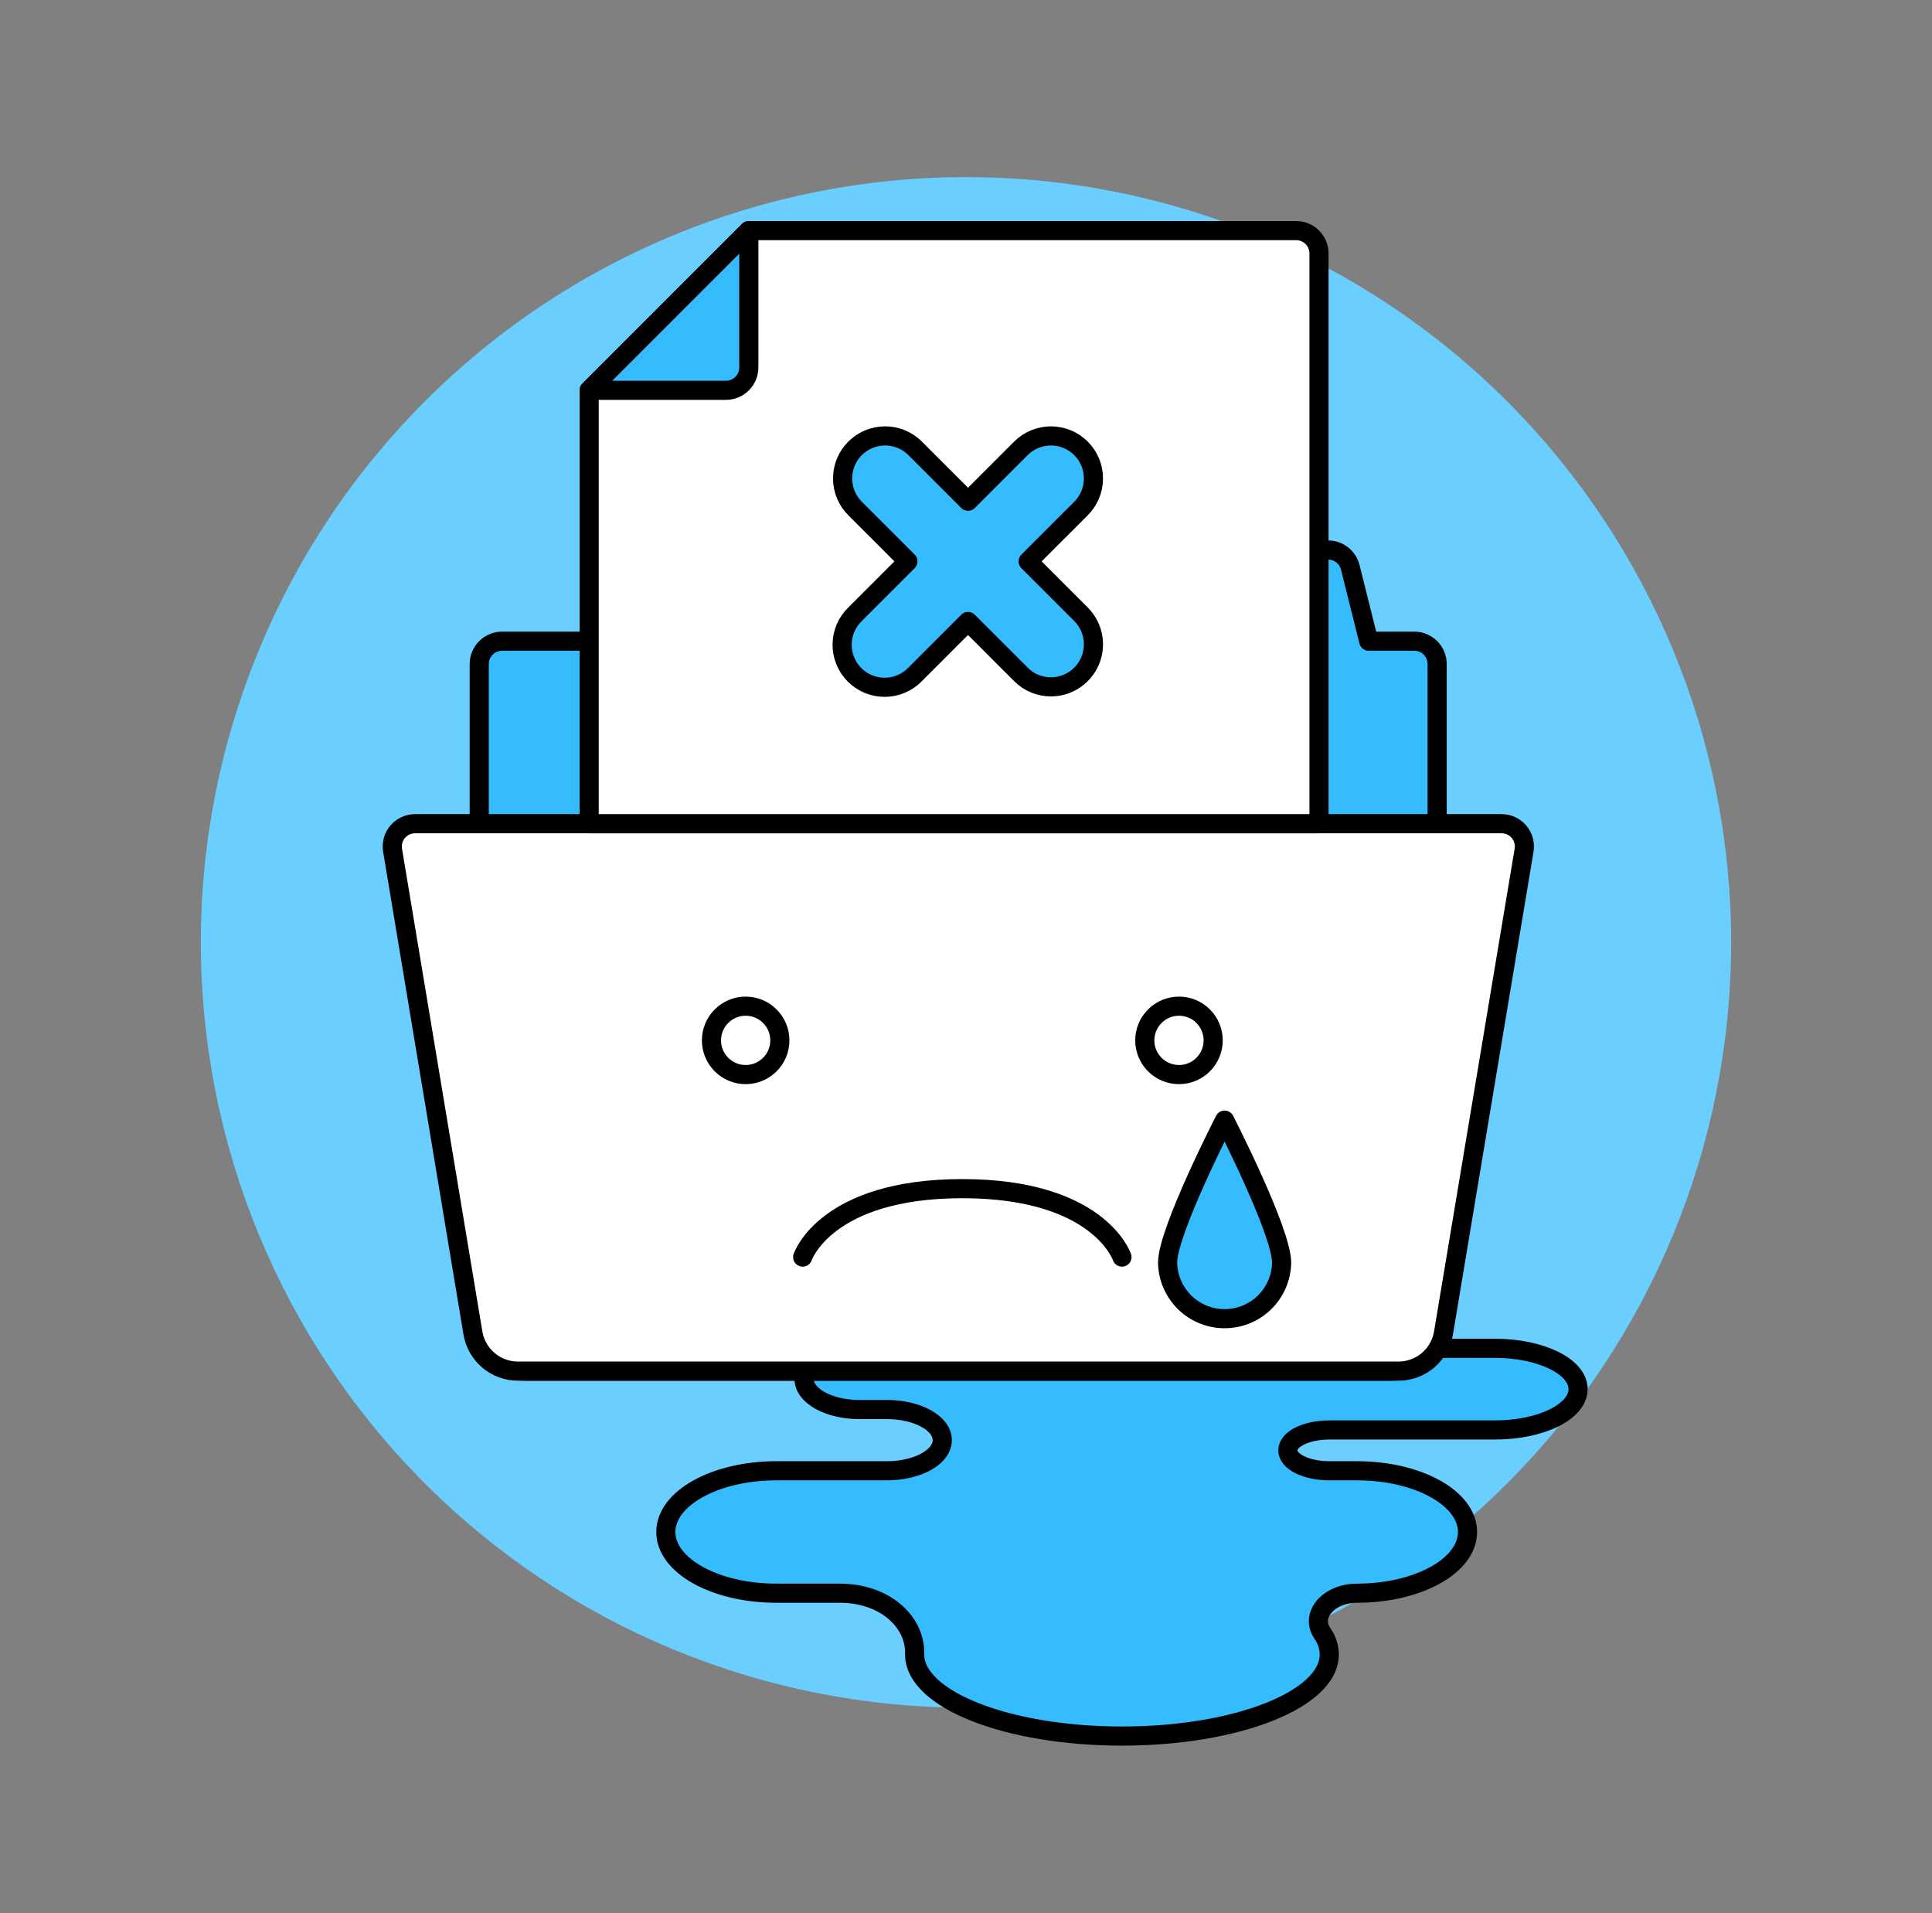 <svg width="101" height="100" viewBox="0 0 101 100" fill="none" xmlns="http://www.w3.org/2000/svg">
<rect x="0" y="0" width="101" height="100" fill="#808080" stroke="none"/>
<path d="M10.5 49.257C10.5 59.866 14.714 70.04 22.216 77.541C29.717 85.043 39.891 89.257 50.5 89.257C61.109 89.257 71.283 85.043 78.784 77.541C86.286 70.04 90.5 59.866 90.5 49.257C90.5 38.648 86.286 28.474 78.784 20.973C71.283 13.471 61.109 9.257 50.5 9.257C39.891 9.257 29.717 13.471 22.216 20.973C14.714 28.474 10.5 38.648 10.5 49.257Z" fill="#6ACEFF"/>
<path d="M78.163 70.475H44.924C43.324 70.475 42.034 71.191 42.034 72.075C42.034 72.959 43.328 73.675 44.924 73.675H46.369C47.969 73.675 49.26 74.391 49.26 75.275C49.26 76.159 47.966 76.875 46.369 76.875H40.589C37.396 76.875 34.808 78.308 34.808 80.075C34.808 81.842 37.396 83.275 40.589 83.275H43.91C46.219 83.275 47.853 84.732 47.815 86.437V86.475C47.815 88.831 52.667 90.742 58.653 90.742C64.639 90.742 69.492 88.831 69.492 86.475C69.486 86.08 69.359 85.696 69.129 85.375C68.473 84.406 69.47 83.275 70.937 83.275C74.13 83.275 76.718 81.842 76.718 80.075C76.718 78.308 74.13 76.875 70.937 76.875H69.492C68.292 76.875 67.324 76.397 67.324 75.808C67.324 75.219 68.295 74.742 69.492 74.742H78.163C80.557 74.742 82.498 73.786 82.498 72.608C82.498 71.43 80.557 70.475 78.163 70.475Z" fill="#35BCFF" stroke="black" stroke-linecap="round" stroke-linejoin="round"/>
<path d="M71.553 33.515L70.587 29.649C70.522 29.392 70.373 29.163 70.163 29C69.954 28.837 69.696 28.749 69.43 28.749H59.369C59.104 28.749 58.846 28.837 58.636 29C58.427 29.163 58.278 29.392 58.213 29.649L57.246 33.515H26.246C25.93 33.515 25.627 33.641 25.403 33.864C25.179 34.088 25.053 34.391 25.053 34.707V69.282C25.053 69.595 25.115 69.905 25.235 70.195C25.355 70.484 25.53 70.747 25.752 70.969C25.973 71.19 26.236 71.366 26.526 71.486C26.815 71.605 27.125 71.667 27.438 71.667H72.745C73.378 71.667 73.984 71.416 74.432 70.969C74.879 70.521 75.13 69.915 75.13 69.282V34.707C75.13 34.391 75.005 34.088 74.781 33.864C74.558 33.641 74.254 33.515 73.938 33.515H71.553Z" fill="#35BCFF" stroke="black" stroke-linecap="round" stroke-linejoin="round"/>
<path d="M73.11 71.667H27.075C26.511 71.667 25.964 71.466 25.534 71.102C25.103 70.737 24.816 70.231 24.723 69.674L20.523 44.441C20.495 44.27 20.504 44.095 20.55 43.928C20.596 43.761 20.677 43.606 20.789 43.474C20.901 43.342 21.041 43.236 21.198 43.163C21.355 43.091 21.526 43.053 21.699 43.053H78.499C78.672 43.053 78.843 43.091 79 43.163C79.157 43.236 79.297 43.342 79.409 43.474C79.521 43.606 79.603 43.761 79.648 43.928C79.695 44.095 79.704 44.27 79.675 44.441L75.462 69.674C75.369 70.231 75.082 70.737 74.651 71.102C74.221 71.466 73.674 71.667 73.11 71.667Z" fill="white"/>
<path d="M73.11 71.667H27.075C26.511 71.667 25.964 71.466 25.534 71.102C25.103 70.737 24.816 70.231 24.723 69.674L20.523 44.441C20.495 44.27 20.504 44.095 20.55 43.928C20.596 43.761 20.677 43.606 20.789 43.474C20.901 43.342 21.041 43.236 21.198 43.163C21.355 43.091 21.526 43.053 21.699 43.053H78.499C78.672 43.053 78.843 43.091 79 43.163C79.157 43.236 79.297 43.342 79.409 43.474C79.521 43.606 79.603 43.761 79.648 43.928C79.695 44.095 79.704 44.27 79.675 44.441L75.462 69.674C75.369 70.231 75.082 70.737 74.651 71.102C74.221 71.466 73.674 71.667 73.11 71.667Z" stroke="black" stroke-linecap="round" stroke-linejoin="round"/>
<path d="M67.762 12.054H39.148L30.8 20.4V43.053H68.954V13.246C68.954 12.93 68.828 12.627 68.605 12.403C68.381 12.18 68.078 12.054 67.762 12.054Z" fill="white"/>
<path d="M67.762 12.054H39.148L30.8 20.4V43.053H68.954V13.246C68.954 12.93 68.828 12.627 68.605 12.403C68.381 12.18 68.078 12.054 67.762 12.054Z" stroke="black" stroke-linecap="round" stroke-linejoin="round"/>
<path d="M30.8 20.4L39.146 12.054V19.208C39.145 19.524 39.02 19.827 38.797 20.05C38.574 20.274 38.271 20.399 37.955 20.4H30.8Z" fill="#35BCFF" stroke="black" stroke-linecap="round" stroke-linejoin="round"/>
<path d="M41.962 65.706C41.962 65.706 43.154 62.129 50.308 62.129C57.462 62.129 58.653 65.706 58.653 65.706" stroke="black" stroke-linecap="round" stroke-linejoin="round"/>
<path d="M37.193 54.379C37.193 54.853 37.381 55.308 37.717 55.643C38.052 55.979 38.507 56.167 38.981 56.167C39.455 56.167 39.91 55.979 40.245 55.643C40.581 55.308 40.769 54.853 40.769 54.379C40.769 53.905 40.581 53.45 40.245 53.115C39.91 52.779 39.455 52.591 38.981 52.591C38.507 52.591 38.052 52.779 37.717 53.115C37.381 53.45 37.193 53.905 37.193 54.379Z" fill="white" stroke="black"/>
<path d="M59.846 54.379C59.846 54.853 60.035 55.308 60.37 55.643C60.705 55.979 61.16 56.167 61.634 56.167C62.108 56.167 62.563 55.979 62.898 55.643C63.234 55.308 63.422 54.853 63.422 54.379C63.422 53.905 63.234 53.45 62.898 53.115C62.563 52.779 62.108 52.591 61.634 52.591C61.16 52.591 60.705 52.779 60.37 53.115C60.035 53.45 59.846 53.905 59.846 54.379Z" fill="white" stroke="black"/>
<path d="M67 66C66.986 66.781 66.665 67.525 66.108 68.073C65.551 68.62 64.801 68.926 64.02 68.926C63.238 68.926 62.489 68.62 61.931 68.073C61.374 67.525 61.053 66.781 61.039 66C61.039 64.353 64.019 58.548 64.019 58.548C64.019 58.548 67 64.357 67 66Z" fill="#35BCFF" stroke="black" stroke-linecap="round" stroke-linejoin="round"/>
<path d="M54.941 35.9C54.649 35.901 54.36 35.844 54.09 35.732C53.82 35.621 53.575 35.456 53.37 35.249L50.606 32.484L47.841 35.249C47.636 35.461 47.391 35.629 47.12 35.745C46.849 35.861 46.557 35.922 46.263 35.924C45.968 35.926 45.676 35.87 45.403 35.758C45.13 35.646 44.883 35.481 44.674 35.273C44.466 35.064 44.301 34.816 44.19 34.544C44.078 34.271 44.022 33.979 44.024 33.684C44.026 33.389 44.087 33.098 44.203 32.827C44.319 32.556 44.488 32.311 44.7 32.106L47.465 29.342L44.7 26.578C44.494 26.372 44.33 26.127 44.218 25.857C44.106 25.588 44.049 25.299 44.049 25.007C44.049 24.715 44.106 24.426 44.218 24.157C44.33 23.887 44.493 23.642 44.699 23.436C44.906 23.229 45.151 23.065 45.42 22.954C45.69 22.842 45.979 22.785 46.271 22.784C46.86 22.784 47.425 23.018 47.842 23.435L50.606 26.2L53.37 23.436C53.576 23.23 53.821 23.066 54.091 22.954C54.361 22.843 54.65 22.785 54.941 22.785C55.233 22.785 55.522 22.843 55.792 22.955C56.061 23.066 56.306 23.23 56.512 23.436C56.719 23.643 56.882 23.888 56.994 24.157C57.106 24.427 57.163 24.716 57.163 25.008C57.163 25.3 57.105 25.589 56.994 25.858C56.882 26.128 56.718 26.373 56.512 26.579L53.747 29.343L56.512 32.107C56.823 32.418 57.034 32.814 57.12 33.245C57.206 33.676 57.162 34.122 56.993 34.528C56.825 34.934 56.541 35.281 56.175 35.525C55.81 35.77 55.38 35.9 54.941 35.9Z" fill="#35BCFF" stroke="black" stroke-linecap="round" stroke-linejoin="round"/>
</svg>
